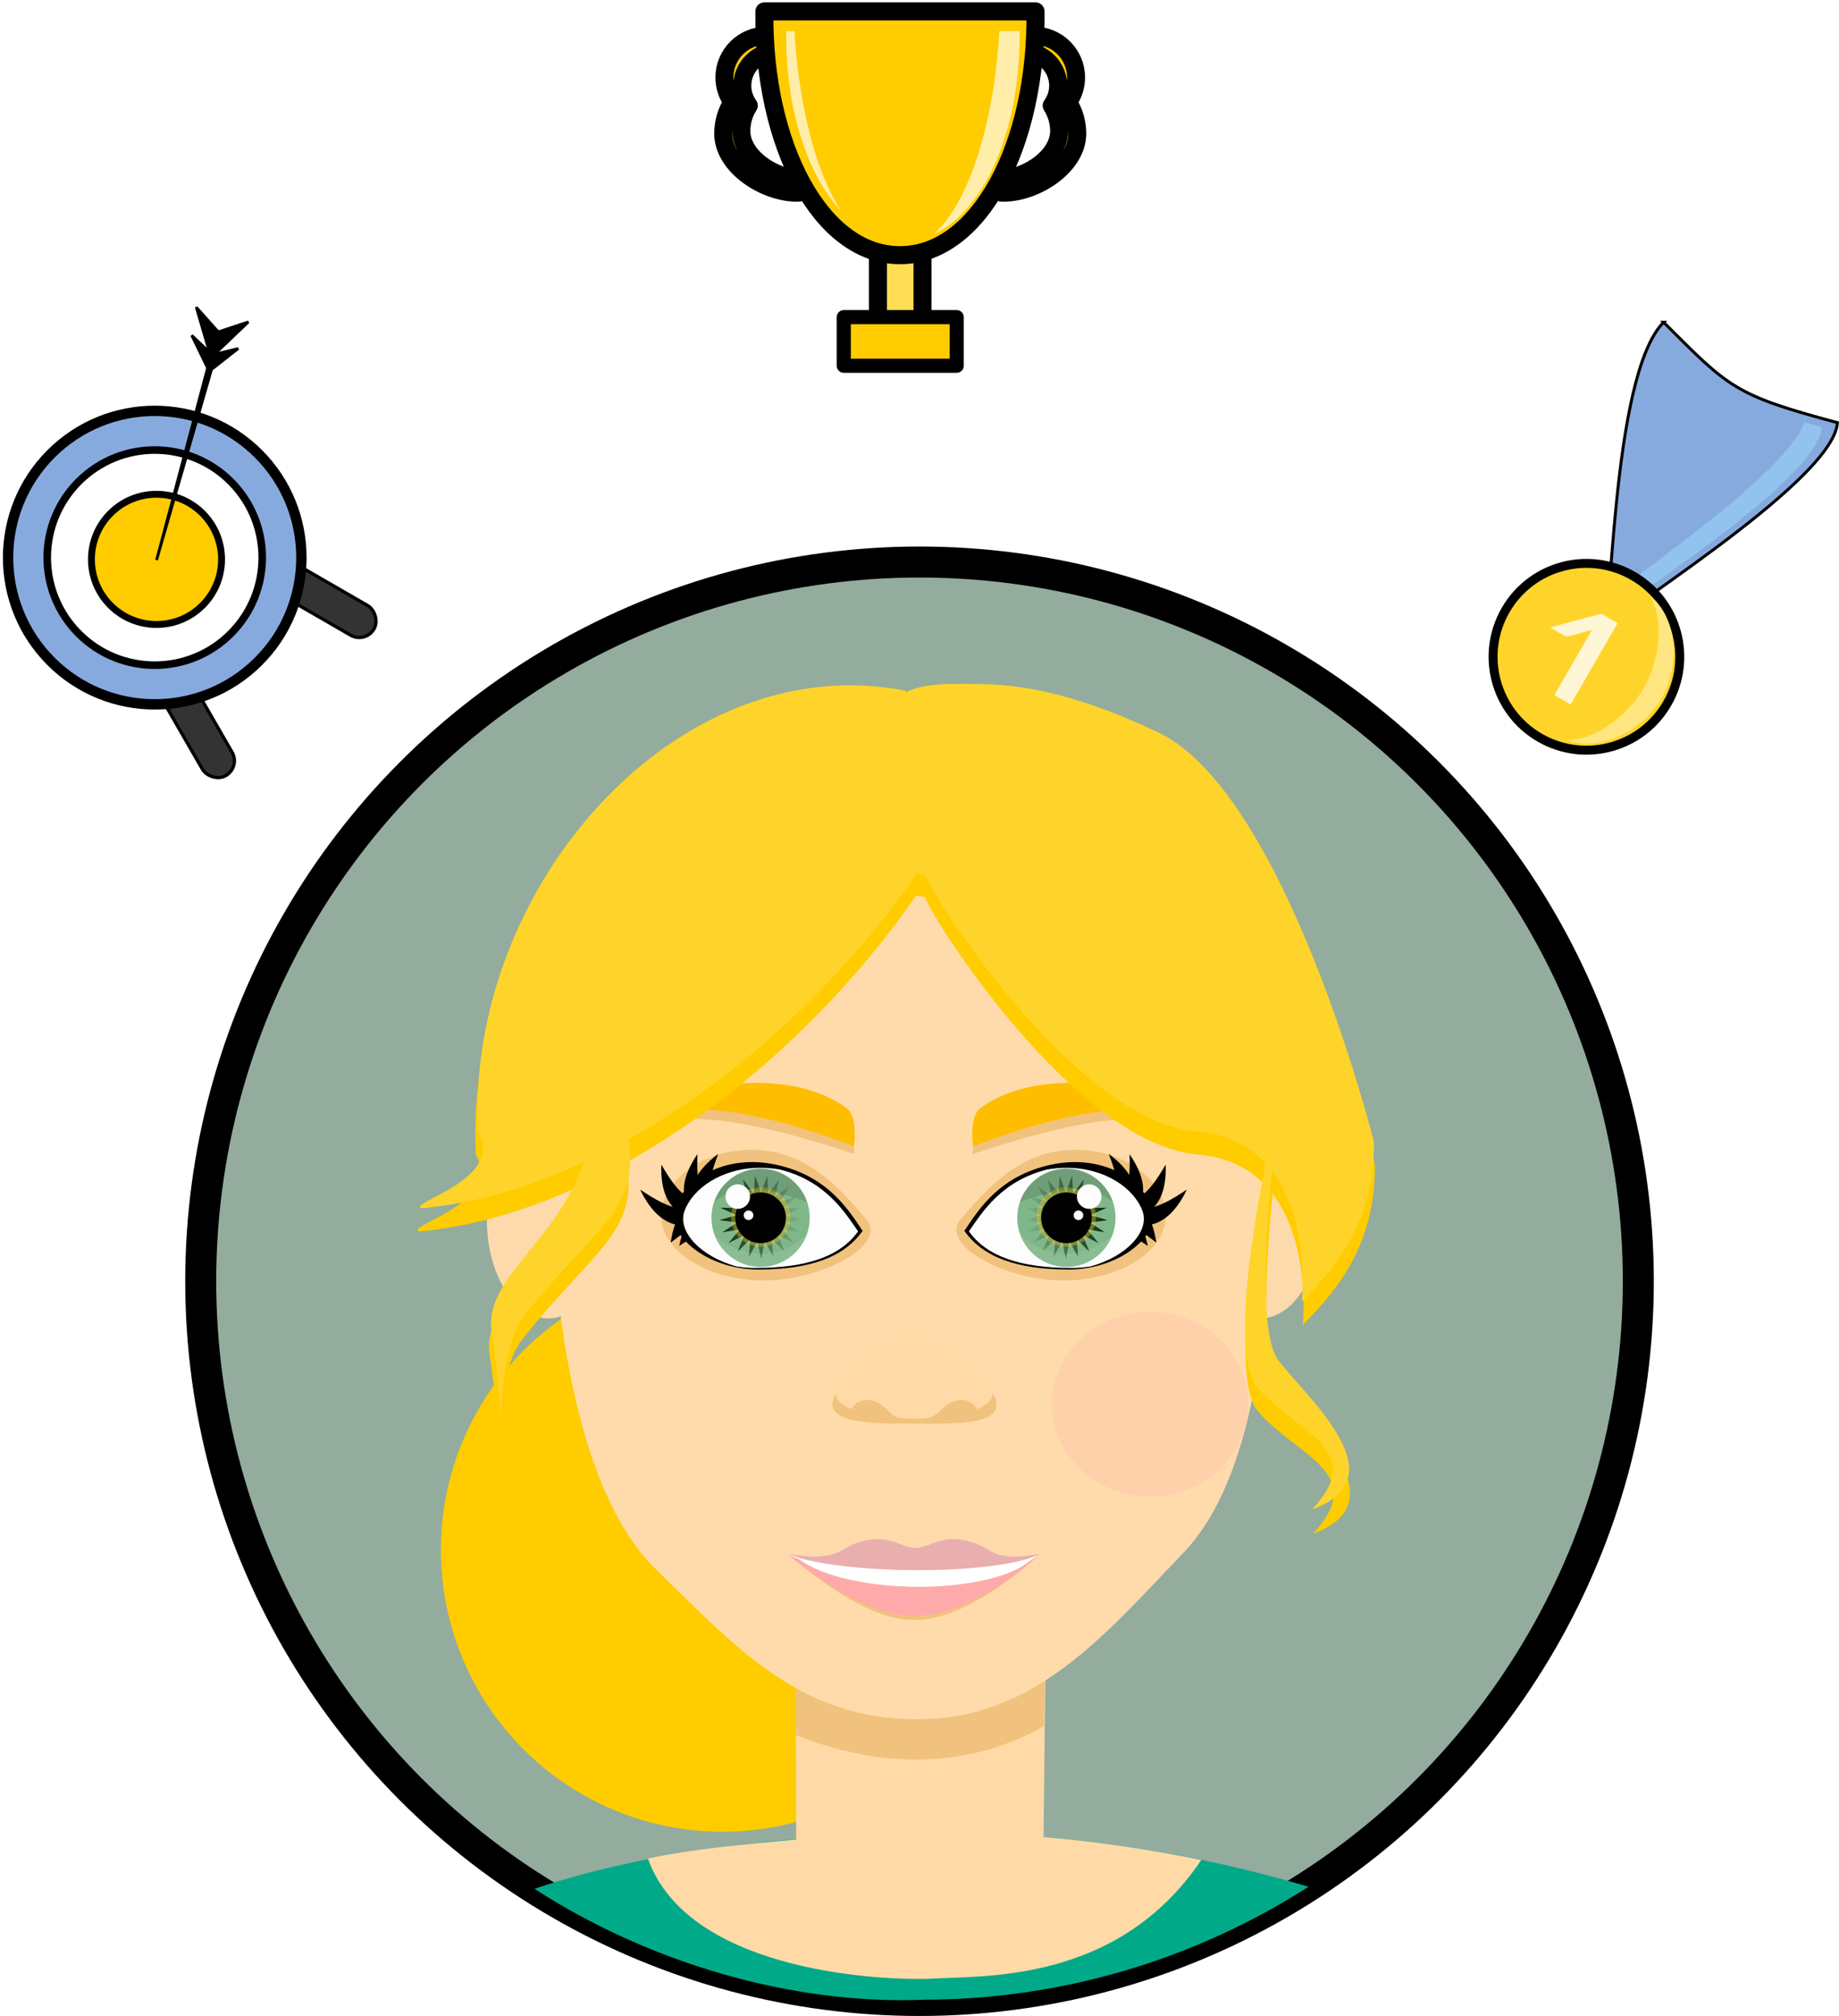 <?xml version="1.0" encoding="UTF-8" standalone="no"?>
<!-- Created with Inkscape (http://www.inkscape.org/) -->

<svg
   xmlns:dc="http://purl.org/dc/elements/1.1/"
   xmlns:cc="http://creativecommons.org/ns#"
   xmlns:rdf="http://www.w3.org/1999/02/22-rdf-syntax-ns#"
   xmlns:svg="http://www.w3.org/2000/svg"
   xmlns="http://www.w3.org/2000/svg"
   xmlns:xlink="http://www.w3.org/1999/xlink"
   xmlns:sodipodi="http://sodipodi.sourceforge.net/DTD/sodipodi-0.dtd"
   xmlns:inkscape="http://www.inkscape.org/namespaces/inkscape"
   width="50.089mm"
   height="54.877mm"
   viewBox="0 0 50.089 54.877"
   version="1.1"
   id="svg10747"
   inkscape:version="0.92.4 (5da689c313, 2019-01-14)"
   sodipodi:docname="amibition_mu.svg">
  <defs
     id="defs10741">
    <filter
       inkscape:collect="always"
       style="color-interpolation-filters:sRGB"
       id="filter1926-2"
       x="-0.037"
       width="1.075"
       y="-0.066"
       height="1.132">
      <feGaussianBlur
         inkscape:collect="always"
         stdDeviation="5.739"
         id="feGaussianBlur1928-0" />
    </filter>
    <linearGradient
       inkscape:collect="always"
       xlink:href="#linearGradient1417"
       id="linearGradient7236"
       gradientUnits="userSpaceOnUse"
       gradientTransform="translate(-1729.619,-42.333)"
       x1="-300.406"
       y1="365.693"
       x2="-138.859"
       y2="365.693" />
    <linearGradient
       inkscape:collect="always"
       id="linearGradient1417">
      <stop
         style="stop-color:#0b280b;stop-opacity:1;"
         offset="0"
         id="stop1413" />
      <stop
         style="stop-color:#0b280b;stop-opacity:0;"
         offset="1"
         id="stop1415" />
    </linearGradient>
    <filter
       inkscape:collect="always"
       style="color-interpolation-filters:sRGB"
       id="filter1717-7"
       x="-0.036"
       width="1.072"
       y="-0.036"
       height="1.072">
      <feGaussianBlur
         inkscape:collect="always"
         stdDeviation="2.426"
         id="feGaussianBlur1719-1" />
    </filter>
    <filter
       inkscape:collect="always"
       style="color-interpolation-filters:sRGB"
       id="filter1653-0"
       x="-0.073"
       width="1.146"
       y="-0.073"
       height="1.146">
      <feGaussianBlur
         inkscape:collect="always"
         stdDeviation="3.528"
         id="feGaussianBlur1655-7" />
    </filter>
    <filter
       inkscape:collect="always"
       style="color-interpolation-filters:sRGB"
       id="filter1677-9"
       x="-0.049"
       width="1.098"
       y="-0.136"
       height="1.273">
      <feGaussianBlur
         inkscape:collect="always"
         stdDeviation="3.676"
         id="feGaussianBlur1679-9" />
    </filter>
    <filter
       inkscape:collect="always"
       style="color-interpolation-filters:sRGB"
       id="filter1705-3"
       x="-0.032"
       width="1.065"
       y="-0.093"
       height="1.185">
      <feGaussianBlur
         inkscape:collect="always"
         stdDeviation="2.383"
         id="feGaussianBlur1707-7" />
    </filter>
    <linearGradient
       inkscape:collect="always"
       xlink:href="#linearGradient2641"
       id="linearGradient7234"
       gradientUnits="userSpaceOnUse"
       gradientTransform="matrix(0.004,0,0,0.003,14.722,236.127)"
       x1="321.875"
       y1="3903.77"
       x2="325"
       y2="3385.02" />
    <linearGradient
       inkscape:collect="always"
       id="linearGradient2641">
      <stop
         style="stop-color:#ff8080;stop-opacity:1"
         offset="0"
         id="stop2637" />
      <stop
         style="stop-color:#e9afaf;stop-opacity:1"
         offset="1"
         id="stop2639" />
    </linearGradient>
    <filter
       inkscape:collect="always"
       style="color-interpolation-filters:sRGB"
       id="filter2556-7"
       x="-0.329"
       width="1.657"
       y="-0.329"
       height="1.657">
      <feGaussianBlur
         inkscape:collect="always"
         stdDeviation="43.007"
         id="feGaussianBlur2558-6" />
    </filter>
    <filter
       inkscape:collect="always"
       style="color-interpolation-filters:sRGB"
       id="filter1870-4-2"
       x="-0.019"
       width="1.039"
       y="-0.032"
       height="1.063">
      <feGaussianBlur
         inkscape:collect="always"
         stdDeviation="1.713"
         id="feGaussianBlur1872-1" />
    </filter>
    <linearGradient
       inkscape:collect="always"
       xlink:href="#linearGradient1417"
       id="linearGradient11524"
       gradientUnits="userSpaceOnUse"
       gradientTransform="translate(-1729.619,-42.333)"
       x1="-300.406"
       y1="365.693"
       x2="-138.859"
       y2="365.693" />
  </defs>
  <sodipodi:namedview
     id="base"
     pagecolor="#ffffff"
     bordercolor="#666666"
     borderopacity="1.0"
     inkscape:pageopacity="0.0"
     inkscape:pageshadow="2"
     inkscape:zoom="0.35"
     inkscape:cx="-229.62944"
     inkscape:cy="406.56211"
     inkscape:document-units="mm"
     inkscape:current-layer="layer1"
     showgrid="false"
     inkscape:window-width="1366"
     inkscape:window-height="705"
     inkscape:window-x="-8"
     inkscape:window-y="-8"
     inkscape:window-maximized="1" />
  <g
     inkscape:label="Layer 1"
     inkscape:groupmode="layer"
     id="layer1"
     transform="translate(-43.747,-201.526)">
    <circle
       cy="236.403"
       cx="68.792"
       id="circle3771-0"
       style="display:inline;opacity:1;fill:#93ac9d;fill-opacity:1;stroke:#000000;stroke-width:0.844;stroke-linejoin:round;stroke-miterlimit:4;stroke-dasharray:none;stroke-opacity:1;paint-order:stroke fill markers"
       r="19.578" />
    <ellipse
       ry="2.697"
       rx="1.667"
       cy="234.718"
       cx="78.068"
       id="ellipse7160"
       style="display:inline;opacity:1;fill:#fcdaab;fill-opacity:1;stroke:none;stroke-width:0.891;stroke-linecap:round;stroke-linejoin:round;stroke-miterlimit:4;stroke-dasharray:none;stroke-dashoffset:0;stroke-opacity:1;paint-order:stroke fill markers" />
    <circle
       style="display:inline;opacity:1;fill:#ffcc00;fill-opacity:1;stroke:none;stroke-width:0.661;stroke-linecap:round;stroke-linejoin:round;stroke-miterlimit:4;stroke-dasharray:none;stroke-dashoffset:0;stroke-opacity:1;paint-order:stroke fill markers"
       id="path2234"
       cx="63.426"
       cy="243.718"
       r="7.671" />
    <path
       sodipodi:nodetypes="ccccc"
       inkscape:connector-curvature="0"
       style="display:inline;opacity:1;fill:#00aa88;fill-opacity:1;stroke:none;stroke-width:0.011;stroke-linejoin:round;stroke-miterlimit:4;stroke-dasharray:none;stroke-opacity:1;paint-order:stroke fill markers"
       d="m 69.485,251.418 c -3.904,0.011 -8.007,0.448 -11.181,1.523 3.1,2.005 6.998,3.168 10.634,3.019 3.705,-0.01 7.33,-1.075 10.449,-3.075 -2.97,-0.883 -6.399,-1.464 -9.901,-1.468 z"
       id="path7162" />
    <path
       sodipodi:nodetypes="cccccccc"
       inkscape:connector-curvature="0"
       id="path7164"
       d="m 65.423,246.822 0.01,4.777 c -1.364,0.126 -2.774,0.252 -4.039,0.518 1.065,2.991 6.019,3.309 7.585,3.276 1.491,-0.095 5.194,0.164 7.488,-3.236 -1.381,-0.286 -2.823,-0.502 -4.297,-0.625 l 0.053,-4.71 z"
       style="display:inline;opacity:1;fill:#ffdaa7;fill-opacity:1;stroke:none;stroke-width:0.014;stroke-linejoin:round;stroke-miterlimit:4;stroke-dasharray:none;stroke-opacity:1;paint-order:stroke fill markers" />
    <path
       sodipodi:nodetypes="ccccc"
       id="path7166"
       d="m 65.423,246.888 v 1.865 c 2.59,1.048 4.975,0.787 6.762,-0.242 l 0.03,-1.623 z"
       style="display:inline;opacity:1;fill:#f1c27d;fill-opacity:1;stroke:none;stroke-width:0.214;stroke-linejoin:round;stroke-miterlimit:4;stroke-dasharray:none;stroke-opacity:1;paint-order:stroke fill markers"
       inkscape:connector-curvature="0" />
    <ellipse
       style="display:inline;opacity:1;fill:#fcdaab;fill-opacity:1;stroke:none;stroke-width:0.891;stroke-linecap:round;stroke-linejoin:round;stroke-miterlimit:4;stroke-dasharray:none;stroke-dashoffset:0;stroke-opacity:1;paint-order:stroke fill markers"
       id="ellipse7168"
       cx="58.674"
       cy="234.718"
       rx="1.667"
       ry="2.697" />
    <path
       style="display:inline;opacity:1;fill:#ffdbac;fill-opacity:1;stroke:none;stroke-width:0.179;stroke-linejoin:round;stroke-miterlimit:4;stroke-dasharray:none;stroke-opacity:1;paint-order:stroke fill markers"
       d="m 78.347,233.679 c 0,3.115 -0.257,7.911 -2.366,10.114 -2.179,2.275 -4.052,4.531 -7.242,4.531 -3.19,0 -4.885,-1.892 -7.141,-4.094 -2.256,-2.203 -2.828,-7.562 -2.828,-10.677 0,-3.115 -0.71,-5.733 1.545,-7.936 2.256,-2.203 5.315,-3.44 8.505,-3.44 3.19,0 5.446,1.403 7.702,3.605 2.256,2.203 1.824,4.782 1.824,7.897 z"
       id="path7170"
       inkscape:connector-curvature="0"
       sodipodi:nodetypes="scscsssss" />
    <g
       id="g7178"
       transform="matrix(0.021,0,0,0.019,65.603,224.041)"
       style="display:inline;opacity:1;stroke:none">
      <path
         style="opacity:1;fill:#f1c27d;fill-opacity:1;stroke:none;stroke-width:0.132;stroke-linejoin:round;stroke-miterlimit:4;stroke-dasharray:none;stroke-opacity:1;paint-order:stroke fill markers;filter:url(#filter1870-4-2)"
         d="m 248.036,812.778 c -18.661,-42.593 -59.502,-87.57 -102.212,-87.7 -43.015,-0.131 -88.165,56.508 -103.357,87.7 -20.646,42.389 48.468,42.012 105.234,42.012 56.766,0 119.63,2.027 100.335,-42.012 z"
         id="path7174"
         inkscape:connector-curvature="0"
         sodipodi:nodetypes="sascs" />
      <path
         sodipodi:nodetypes="cccccccscsccccscccc"
         inkscape:connector-curvature="0"
         id="path7176"
         d="m 142.021,721.649 c -6.828,0.018 -13.607,1.074 -33.446,10.119 -19.839,9.045 -50.101,44.202 -61.903,65.549 -9.153,16.557 -0.667,28.429 16.521,36.464 3.856,-7.993 11.943,-13.078 20.818,-13.09 12.785,6e-5 23.149,10.364 29.763,18.235 2.037,2.424 4.782,4.177 9.768,6.337 4.986,2.16 11.789,2.34 18.478,2.34 0.977,0 1.956,-0.012 2.936,-0.016 0.98,0.012 1.959,0.016 2.935,0.016 6.69,0 13.492,-0.18 18.478,-2.34 4.986,-2.16 7.731,-3.912 9.768,-6.337 6.614,-7.87 16.978,-18.235 29.763,-18.235 8.875,0.012 16.962,5.097 20.818,13.09 17.188,-8.035 25.675,-19.906 16.521,-36.464 -11.801,-21.347 -42.063,-56.504 -61.903,-65.549 -19.839,-9.045 -26.618,-10.1 -33.446,-10.119 -0.977,-0.004 -1.956,0.022 -2.935,0.071 -0.98,-0.049 -1.958,-0.073 -2.936,-0.071 z"
         style="opacity:1;fill:#ffdaa7;fill-opacity:1;stroke:none;stroke-width:0.122;stroke-linejoin:round;stroke-miterlimit:4;stroke-dasharray:none;stroke-opacity:1;paint-order:stroke fill markers" />
    </g>
    <circle
       transform="matrix(0.017,0,0,0.016,81.001,227.562)"
       r="157.096"
       cy="761.674"
       cx="-348.919"
       id="circle7182"
       style="display:inline;opacity:1;fill:#fed1ab;fill-opacity:1;stroke:none;stroke-width:8.314;stroke-linejoin:round;stroke-miterlimit:4;stroke-dasharray:none;stroke-opacity:1;paint-order:stroke fill markers;filter:url(#filter2556-7)" />
    <g
       transform="matrix(1.032,0,0,0.998,52.185,-1.685)"
       id="g7192"
       style="display:inline;opacity:1">
      <path
         style="opacity:1;fill:#ffffff;fill-opacity:1;stroke:none;stroke-width:0.051;stroke-linejoin:round;stroke-miterlimit:4;stroke-dasharray:none;stroke-opacity:1;paint-order:stroke fill markers"
         d="m 14.998,245.831 c -0.334,0 -0.654,0.113 -0.89,0.266 -0.369,0.245 -0.804,0.029 -1.502,-0.1 1.048,0.877 2.299,1.576 3.31,1.576 1.011,0 2.357,-0.641 3.37,-1.578 -0.698,0.129 -1.067,0.346 -1.436,0.102 -0.236,-0.153 -0.556,-0.266 -0.89,-0.266 -0.375,1.8e-4 -0.792,0.244 -1.043,0.244 -0.251,0 -0.544,-0.244 -0.919,-0.244 z"
         id="path7184"
         inkscape:connector-curvature="0"
         sodipodi:nodetypes="cccccccccc" />
      <path
         sodipodi:nodetypes="ccccccscc"
         inkscape:connector-curvature="0"
         id="path7186"
         d="m 15.003,245.596 c -0.334,0 -0.654,0.113 -0.89,0.266 -0.368,0.244 -0.814,0.263 -1.507,0.136 1.333,0.591 5.592,0.599 6.685,-0.002 -0.698,0.129 -1.067,0.111 -1.436,-0.134 -0.236,-0.153 -0.556,-0.266 -0.89,-0.266 -0.375,1.2e-4 -0.727,0.244 -0.978,0.244 -0.251,0 -0.609,-0.244 -0.984,-0.244 z"
         style="opacity:1;fill:url(#linearGradient7234);fill-opacity:1;stroke:none;stroke-width:0.143;stroke-linejoin:round;stroke-miterlimit:4;stroke-dasharray:none;stroke-opacity:1;paint-order:stroke fill markers" />
      <path
         sodipodi:nodetypes="ccccccc"
         inkscape:connector-curvature="0"
         id="path7188"
         d="m 19.287,245.997 c -0.1,0.071 -0.2,0.143 -0.302,0.213 -1.078,0.918 -4.754,0.949 -6.091,-0.07 -0.105,-0.035 -0.203,-0.08 -0.287,-0.141 1.018,0.909 2.357,1.845 3.337,1.799 1.01,0.047 2.33,-0.853 3.343,-1.801 z"
         style="opacity:1;fill:#f1c27d;fill-opacity:1;stroke:none;stroke-width:0.052;stroke-linejoin:round;stroke-miterlimit:4;stroke-dasharray:none;stroke-opacity:1;paint-order:stroke fill markers" />
      <path
         style="opacity:1;fill:#ffaaaa;fill-opacity:1;stroke:none;stroke-width:0.052;stroke-linejoin:round;stroke-miterlimit:4;stroke-dasharray:none;stroke-opacity:1;paint-order:stroke fill markers"
         d="m 19.287,245.997 c -0.1,0.071 -0.2,0.143 -0.302,0.213 -1.078,0.918 -4.754,0.949 -6.091,-0.07 -0.105,-0.035 -0.203,-0.08 -0.287,-0.141 1.018,0.909 2.357,1.728 3.337,1.682 1.01,0.047 2.33,-0.736 3.343,-1.684 z"
         id="path7190"
         inkscape:connector-curvature="0"
         sodipodi:nodetypes="ccccccc" />
    </g>
    <g
       id="g7232"
       transform="matrix(0.014,0,0,0.014,91.768,230.14)"
       style="display:inline;opacity:1;stroke:none">
      <path
         style="opacity:1;fill:#f1c27d;fill-opacity:1;stroke:none;stroke-width:5.383;stroke-linejoin:round;stroke-miterlimit:4;stroke-dasharray:none;stroke-opacity:1;paint-order:stroke fill markers"
         d="m -1793.666,113.304 c 19.617,20.289 26.458,86.935 26.458,86.935 -102.012,-33.729 -225.1,-69.301 -318.176,-68.324 -67.056,0.703 -117.705,30.891 -137.585,44.845 -19.953,-39.907 319.339,-177.187 429.302,-63.455 z"
         id="path7194"
         inkscape:connector-curvature="0"
         sodipodi:nodetypes="scscs" />
      <path
         style="opacity:1;fill:#f1c27d;fill-opacity:1;stroke:none;stroke-width:5.104;stroke-linejoin:round;stroke-miterlimit:4;stroke-dasharray:none;stroke-opacity:1;paint-order:stroke fill markers"
         d="m -1746.12,324.793 c 47.527,51.165 -86.09,121.153 -196.951,121.153 -110.86,0 -200.73,-56.611 -200.73,-126.444 0,-69.833 90.489,-138.146 200.73,-126.444 102.492,10.879 167.566,100.102 196.951,131.736 z"
         id="path7196"
         inkscape:connector-curvature="0"
         sodipodi:nodetypes="sssss" />
      <path
         style="fill:#000000;stroke:none;stroke-width:0.118px;stroke-linecap:butt;stroke-linejoin:miter;stroke-opacity:1"
         d="m -2073.218,200.232 c -59.882,88.051 -0.158,119.241 6.912,117.703 l 23.427,-16.25 c -21.237,-21.012 -32.712,-30.335 -30.339,-101.452 z"
         id="path7198"
         inkscape:connector-curvature="0"
         sodipodi:nodetypes="cccc" />
      <path
         style="fill:#000000;stroke:none;stroke-width:0.118px;stroke-linecap:butt;stroke-linejoin:miter;stroke-opacity:1"
         d="m -2184.652,269.201 c 45.576,95.048 107.077,66.942 109.656,60.683 l -1.476,-26.987 c -30.785,4.434 -45.594,7.969 -108.179,-33.696 z"
         id="path7200"
         inkscape:connector-curvature="0"
         sodipodi:nodetypes="cccc" />
      <path
         sodipodi:nodetypes="cccc"
         inkscape:connector-curvature="0"
         id="path7202"
         d="m -2143.404,220.654 c -4.087,103.847 64.558,103.339 69.846,98.748 l 11.472,-24.868 c -29.792,-8.412 -44.788,-11.198 -81.318,-73.881 z"
         style="fill:#000000;stroke:none;stroke-width:0.118px;stroke-linecap:butt;stroke-linejoin:miter;stroke-opacity:1" />
      <path
         sodipodi:nodetypes="cccc"
         inkscape:connector-curvature="0"
         id="path7204"
         d="m -2032.756,199.778 c -85.334,63.694 -39.054,112.665 -31.869,113.517 l 27.447,-7.717 c -13.219,-26.791 -21.025,-39.348 4.423,-105.799 z"
         style="fill:#000000;stroke:none;stroke-width:0.118px;stroke-linecap:butt;stroke-linejoin:miter;stroke-opacity:1" />
      <path
         sodipodi:nodetypes="cccc"
         inkscape:connector-curvature="0"
         id="path7206"
         d="m -2108.69,378.611 c 21.977,-104.191 89.241,-77.176 93.031,-71.013 l 4.521,28.15 c -29.866,-0.748 -41.891,6.183 -97.552,42.862 z"
         style="fill:#000000;stroke:none;stroke-width:0.118px;stroke-linecap:butt;stroke-linejoin:miter;stroke-opacity:1" />
      <path
         style="fill:#000000;stroke:none;stroke-width:0.118px;stroke-linecap:butt;stroke-linejoin:miter;stroke-opacity:1"
         d="m -2125.229,372.148 c 15.197,-105.394 84.067,-82.782 88.248,-76.877 l 6.33,27.799 c -29.852,1.184 -41.404,8.877 -94.578,49.077 z"
         id="path7208"
         inkscape:connector-curvature="0"
         sodipodi:nodetypes="cccc" />
      <path
         style="opacity:1;fill:#000000;fill-opacity:1;stroke:none;stroke-width:5.354;stroke-linejoin:round;stroke-miterlimit:4;stroke-dasharray:none;stroke-opacity:1;paint-order:stroke fill markers;filter:url(#filter1926-2)"
         d="m -1751.863,349.337 c -35.473,50.75 -101.578,75.217 -202.674,75.217 -101.096,0 -180.615,-68.266 -162.329,-120.671 19.241,-55.142 97.649,-104.432 196.371,-83.18 101.312,21.809 141.344,88.206 168.632,128.635 z"
         id="path7210"
         inkscape:connector-curvature="0"
         sodipodi:nodetypes="csssc" />
      <path
         sodipodi:nodetypes="sscsccs"
         style="opacity:0.99;fill:#ffffff;fill-opacity:1;stroke:none;stroke-width:5.194;stroke-linejoin:round;stroke-miterlimit:4;stroke-dasharray:none;stroke-opacity:1;paint-order:stroke fill markers"
         d="m -1950.992,226.797 c -74.992,0.123 -131.601,40.232 -147.456,84.245 -14.287,39.662 31.997,88.836 101.43,107.526 11.741,1.913 23.971,2.951 36.539,2.951 99.651,0 165.215,-22.448 199.805,-71.146 -25.588,-36.722 -62.747,-97.908 -152.093,-120.257 -13.169,-2.283 -25.945,-3.339 -38.227,-3.319 z"
         id="path7212"
         inkscape:connector-curvature="0" />
      <circle
         cy="323.95"
         cx="-1950.321"
         id="circle7214"
         style="opacity:1;fill:#80b78a;fill-opacity:1;stroke:none;stroke-width:0.075;stroke-linejoin:round;stroke-miterlimit:4;stroke-dasharray:none;stroke-opacity:1;paint-order:stroke fill markers"
         r="95.582" />
      <path
         sodipodi:type="star"
         style="opacity:1;fill:url(#linearGradient11524);fill-opacity:1;stroke:none;stroke-width:0.145;stroke-linejoin:round;stroke-miterlimit:4;stroke-dasharray:none;stroke-opacity:1;paint-order:stroke fill markers;filter:url(#filter1717-7)"
         id="path7216"
         sodipodi:sides="21"
         sodipodi:cx="-1949.2515"
         sodipodi:cy="322.47253"
         sodipodi:r1="47.919106"
         sodipodi:r2="81.218826"
         sodipodi:arg1="0.52359878"
         sodipodi:arg2="0.67319843"
         inkscape:flatsided="false"
         inkscape:rounded="0"
         inkscape:randomized="0"
         d="m -1907.752,346.432 22,26.68 -30.906,-15.512 13.159,31.979 -24.961,-23.933 3.148,34.437 -16.798,-30.227 -7.142,33.835 -7.142,-33.835 -16.798,30.227 3.148,-34.437 -24.961,23.933 13.159,-31.979 -30.906,15.512 22,-26.68 -34.105,5.713 28.887,-19.01 -34.274,-4.594 33.207,-9.65 -31.397,-14.492 34.576,0.566 -25.731,-23.103 32.873,10.732 -17.778,-29.661 28.249,19.945 -8.246,-33.583 21.115,27.385 2.019,-34.521 12.105,32.393 12.105,-32.393 2.019,34.521 21.115,-27.385 -8.246,33.583 28.249,-19.945 -17.778,29.661 32.873,-10.732 -25.731,23.103 34.576,-0.566 -31.397,14.492 33.207,9.65 -34.274,4.594 28.887,19.01 z"
         inkscape:transform-center-x="5.218182"
         inkscape:transform-center-y="2.6234569" />
      <circle
         r="57.83"
         cy="322.324"
         cx="-1949.979"
         id="circle7218"
         style="opacity:0.586;fill:#ffd42a;fill-opacity:1;stroke:none;stroke-width:0.265;stroke-linejoin:round;stroke-miterlimit:4;stroke-dasharray:none;stroke-opacity:1;paint-order:stroke fill markers;filter:url(#filter1653-0)" />
      <circle
         cy="323.95"
         cx="-1950.321"
         id="circle7220"
         style="opacity:0.99;fill:#000000;fill-opacity:1;stroke:none;stroke-width:0.039;stroke-linejoin:round;stroke-miterlimit:4;stroke-dasharray:none;stroke-opacity:1;paint-order:stroke fill markers"
         r="49.275" />
      <path
         style="opacity:0.363;fill:#000000;fill-opacity:1;stroke:none;stroke-width:7.984;stroke-linejoin:round;stroke-miterlimit:4;stroke-dasharray:none;stroke-opacity:1;paint-order:stroke fill markers;filter:url(#filter1677-9)"
         d="m -1950.321,228.368 c -40.507,0.051 -76.583,25.63 -90.036,63.837 50.614,-35.819 95.397,-28.25 180.364,0.849 -13.2,-38.644 -49.492,-64.633 -90.328,-64.686 z"
         id="path7222"
         inkscape:connector-curvature="0"
         sodipodi:nodetypes="cccc" />
      <circle
         style="opacity:0.99;fill:#ffffff;fill-opacity:1;stroke:none;stroke-width:0.091;stroke-linejoin:round;stroke-miterlimit:4;stroke-dasharray:none;stroke-opacity:1;paint-order:stroke fill markers"
         id="circle7224"
         cx="-1994.726"
         cy="282.778"
         r="23.802" />
      <path
         style="opacity:0.302;fill:#ffffff;fill-opacity:1;stroke:none;stroke-width:7.984;stroke-linejoin:round;stroke-miterlimit:4;stroke-dasharray:none;stroke-opacity:1;paint-order:stroke fill markers;filter:url(#filter1705-3)"
         d="m -1861.75,357.807 c -46.579,45.029 -113.544,50.006 -176.567,3.215 14.904,35.418 49.569,58.468 87.996,58.51 33.245,-0.049 64.077,-17.368 81.415,-45.735 2.834,-5.037 5.24,-10.379 7.157,-15.99 z"
         id="path7226"
         inkscape:connector-curvature="0"
         sodipodi:nodetypes="ccccc" />
      <circle
         r="9.34"
         cy="319.08"
         cx="-1973.757"
         id="circle7228"
         style="opacity:0.99;fill:#ffffff;fill-opacity:1;stroke:none;stroke-width:0.036;stroke-linejoin:round;stroke-miterlimit:4;stroke-dasharray:none;stroke-opacity:1;paint-order:stroke fill markers" />
      <path
         style="opacity:1;fill:#ffbd00;fill-opacity:1;stroke:none;stroke-width:5.383;stroke-linejoin:round;stroke-miterlimit:4;stroke-dasharray:none;stroke-opacity:1;paint-order:stroke fill markers"
         d="m -1782.618,111.143 c 22.608,16.893 13.898,73.976 13.898,73.976 -115.588,-45.347 -237.26,-74.293 -316.806,-71.868 -62.928,1.918 -122.998,57.42 -143.987,58.591 1.737,-78.524 302.793,-168.379 446.896,-60.699 z"
         id="path7230"
         inkscape:connector-curvature="0"
         sodipodi:nodetypes="scscs" />
    </g>
    <g
       style="display:inline;opacity:1;stroke:none"
       transform="matrix(-0.014,0,0,0.014,45.488,230.14)"
       id="g7276">
      <path
         sodipodi:nodetypes="scscs"
         inkscape:connector-curvature="0"
         id="path7238"
         d="m -1793.666,113.304 c 19.617,20.289 26.458,86.935 26.458,86.935 -102.012,-33.729 -225.1,-69.301 -318.176,-68.324 -67.056,0.703 -117.705,30.891 -137.585,44.845 -19.953,-39.907 319.339,-177.187 429.302,-63.455 z"
         style="opacity:1;fill:#f1c27d;fill-opacity:1;stroke:none;stroke-width:5.383;stroke-linejoin:round;stroke-miterlimit:4;stroke-dasharray:none;stroke-opacity:1;paint-order:stroke fill markers" />
      <path
         sodipodi:nodetypes="sssss"
         inkscape:connector-curvature="0"
         id="path7240"
         d="m -1746.12,324.793 c 47.527,51.165 -86.09,121.153 -196.951,121.153 -110.86,0 -200.73,-56.611 -200.73,-126.444 0,-69.833 90.489,-138.146 200.73,-126.444 102.492,10.879 167.566,100.102 196.951,131.736 z"
         style="opacity:1;fill:#f1c27d;fill-opacity:1;stroke:none;stroke-width:5.104;stroke-linejoin:round;stroke-miterlimit:4;stroke-dasharray:none;stroke-opacity:1;paint-order:stroke fill markers" />
      <path
         sodipodi:nodetypes="cccc"
         inkscape:connector-curvature="0"
         id="path7242"
         d="m -2073.218,200.232 c -59.882,88.051 -0.158,119.241 6.912,117.703 l 23.427,-16.25 c -21.237,-21.012 -32.712,-30.335 -30.339,-101.452 z"
         style="fill:#000000;stroke:none;stroke-width:0.118px;stroke-linecap:butt;stroke-linejoin:miter;stroke-opacity:1" />
      <path
         sodipodi:nodetypes="cccc"
         inkscape:connector-curvature="0"
         id="path7244"
         d="m -2184.652,269.201 c 45.576,95.048 107.077,66.942 109.656,60.683 l -1.476,-26.987 c -30.785,4.434 -45.594,7.969 -108.179,-33.696 z"
         style="fill:#000000;stroke:none;stroke-width:0.118px;stroke-linecap:butt;stroke-linejoin:miter;stroke-opacity:1" />
      <path
         style="fill:#000000;stroke:none;stroke-width:0.118px;stroke-linecap:butt;stroke-linejoin:miter;stroke-opacity:1"
         d="m -2143.404,220.654 c -4.087,103.847 64.558,103.339 69.846,98.748 l 11.472,-24.868 c -29.792,-8.412 -44.788,-11.198 -81.318,-73.881 z"
         id="path7246"
         inkscape:connector-curvature="0"
         sodipodi:nodetypes="cccc" />
      <path
         style="fill:#000000;stroke:none;stroke-width:0.118px;stroke-linecap:butt;stroke-linejoin:miter;stroke-opacity:1"
         d="m -2032.756,199.778 c -85.334,63.694 -39.054,112.665 -31.869,113.517 l 27.447,-7.717 c -13.219,-26.791 -21.025,-39.348 4.423,-105.799 z"
         id="path7248"
         inkscape:connector-curvature="0"
         sodipodi:nodetypes="cccc" />
      <path
         style="fill:#000000;stroke:none;stroke-width:0.118px;stroke-linecap:butt;stroke-linejoin:miter;stroke-opacity:1"
         d="m -2108.69,378.611 c 21.977,-104.191 89.241,-77.176 93.031,-71.013 l 4.521,28.15 c -29.866,-0.748 -41.891,6.183 -97.552,42.862 z"
         id="path7250"
         inkscape:connector-curvature="0"
         sodipodi:nodetypes="cccc" />
      <path
         sodipodi:nodetypes="cccc"
         inkscape:connector-curvature="0"
         id="path7252"
         d="m -2125.229,372.148 c 15.197,-105.394 84.067,-82.782 88.248,-76.877 l 6.33,27.799 c -29.852,1.184 -41.404,8.877 -94.578,49.077 z"
         style="fill:#000000;stroke:none;stroke-width:0.118px;stroke-linecap:butt;stroke-linejoin:miter;stroke-opacity:1" />
      <path
         sodipodi:nodetypes="csssc"
         inkscape:connector-curvature="0"
         id="path7254"
         d="m -1751.863,349.337 c -35.473,50.75 -101.578,75.217 -202.674,75.217 -101.096,0 -180.615,-68.266 -162.329,-120.671 19.241,-55.142 97.649,-104.432 196.371,-83.18 101.312,21.809 141.344,88.206 168.632,128.635 z"
         style="opacity:1;fill:#000000;fill-opacity:1;stroke:none;stroke-width:5.354;stroke-linejoin:round;stroke-miterlimit:4;stroke-dasharray:none;stroke-opacity:1;paint-order:stroke fill markers;filter:url(#filter1926-2)" />
      <path
         inkscape:connector-curvature="0"
         id="path7256"
         d="m -1950.992,226.797 c -74.992,0.123 -131.601,40.232 -147.456,84.245 -14.287,39.662 31.997,88.836 101.43,107.526 11.741,1.913 23.971,2.951 36.539,2.951 99.651,0 165.215,-22.448 199.805,-71.146 -25.588,-36.722 -62.747,-97.908 -152.093,-120.257 -13.169,-2.283 -25.945,-3.339 -38.227,-3.319 z"
         style="opacity:0.99;fill:#ffffff;fill-opacity:1;stroke:none;stroke-width:5.194;stroke-linejoin:round;stroke-miterlimit:4;stroke-dasharray:none;stroke-opacity:1;paint-order:stroke fill markers"
         sodipodi:nodetypes="sscsccs" />
      <circle
         r="95.582"
         style="opacity:1;fill:#80b78a;fill-opacity:1;stroke:none;stroke-width:0.075;stroke-linejoin:round;stroke-miterlimit:4;stroke-dasharray:none;stroke-opacity:1;paint-order:stroke fill markers"
         id="circle7258"
         cx="-1950.321"
         cy="323.95" />
      <path
         inkscape:transform-center-y="2.6234569"
         inkscape:transform-center-x="5.218182"
         d="m -1907.752,346.432 22,26.68 -30.906,-15.512 13.159,31.979 -24.961,-23.933 3.148,34.437 -16.798,-30.227 -7.142,33.835 -7.142,-33.835 -16.798,30.227 3.148,-34.437 -24.961,23.933 13.159,-31.979 -30.906,15.512 22,-26.68 -34.105,5.713 28.887,-19.01 -34.274,-4.594 33.207,-9.65 -31.397,-14.492 34.576,0.566 -25.731,-23.103 32.873,10.732 -17.778,-29.661 28.249,19.945 -8.246,-33.583 21.115,27.385 2.019,-34.521 12.105,32.393 12.105,-32.393 2.019,34.521 21.115,-27.385 -8.246,33.583 28.249,-19.945 -17.778,29.661 32.873,-10.732 -25.731,23.103 34.576,-0.566 -31.397,14.492 33.207,9.65 -34.274,4.594 28.887,19.01 z"
         inkscape:randomized="0"
         inkscape:rounded="0"
         inkscape:flatsided="false"
         sodipodi:arg2="0.67319843"
         sodipodi:arg1="0.52359878"
         sodipodi:r2="81.218826"
         sodipodi:r1="47.919106"
         sodipodi:cy="322.47253"
         sodipodi:cx="-1949.2515"
         sodipodi:sides="21"
         id="path7260"
         style="opacity:1;fill:url(#linearGradient7236);fill-opacity:1;stroke:none;stroke-width:0.145;stroke-linejoin:round;stroke-miterlimit:4;stroke-dasharray:none;stroke-opacity:1;paint-order:stroke fill markers;filter:url(#filter1717-7)"
         sodipodi:type="star" />
      <circle
         style="opacity:0.586;fill:#ffd42a;fill-opacity:1;stroke:none;stroke-width:0.265;stroke-linejoin:round;stroke-miterlimit:4;stroke-dasharray:none;stroke-opacity:1;paint-order:stroke fill markers;filter:url(#filter1653-0)"
         id="circle7262"
         cx="-1949.979"
         cy="322.324"
         r="57.83" />
      <circle
         r="49.275"
         style="opacity:0.99;fill:#000000;fill-opacity:1;stroke:none;stroke-width:0.039;stroke-linejoin:round;stroke-miterlimit:4;stroke-dasharray:none;stroke-opacity:1;paint-order:stroke fill markers"
         id="circle7264"
         cx="-1950.321"
         cy="323.95" />
      <path
         sodipodi:nodetypes="cccc"
         inkscape:connector-curvature="0"
         id="path7266"
         d="m -1950.321,228.368 c -40.507,0.051 -76.583,25.63 -90.036,63.837 50.614,-35.819 95.397,-28.25 180.364,0.849 -13.2,-38.644 -49.492,-64.633 -90.328,-64.686 z"
         style="opacity:0.363;fill:#000000;fill-opacity:1;stroke:none;stroke-width:7.984;stroke-linejoin:round;stroke-miterlimit:4;stroke-dasharray:none;stroke-opacity:1;paint-order:stroke fill markers;filter:url(#filter1677-9)" />
      <circle
         r="23.802"
         cy="282.778"
         cx="-1994.726"
         id="circle7268"
         style="opacity:0.99;fill:#ffffff;fill-opacity:1;stroke:none;stroke-width:0.091;stroke-linejoin:round;stroke-miterlimit:4;stroke-dasharray:none;stroke-opacity:1;paint-order:stroke fill markers" />
      <path
         sodipodi:nodetypes="ccccc"
         inkscape:connector-curvature="0"
         id="path7270"
         d="m -1861.75,357.807 c -46.579,45.029 -113.544,50.006 -176.567,3.215 14.904,35.418 49.569,58.468 87.996,58.51 33.245,-0.049 64.077,-17.368 81.415,-45.735 2.834,-5.037 5.24,-10.379 7.157,-15.99 z"
         style="opacity:0.302;fill:#ffffff;fill-opacity:1;stroke:none;stroke-width:7.984;stroke-linejoin:round;stroke-miterlimit:4;stroke-dasharray:none;stroke-opacity:1;paint-order:stroke fill markers;filter:url(#filter1705-3)" />
      <circle
         style="opacity:0.99;fill:#ffffff;fill-opacity:1;stroke:none;stroke-width:0.036;stroke-linejoin:round;stroke-miterlimit:4;stroke-dasharray:none;stroke-opacity:1;paint-order:stroke fill markers"
         id="circle7272"
         cx="-1973.757"
         cy="319.08"
         r="9.34" />
      <path
         sodipodi:nodetypes="scscs"
         inkscape:connector-curvature="0"
         id="path7274"
         d="m -1782.618,111.143 c 22.608,16.893 13.898,73.976 13.898,73.976 -115.588,-45.347 -237.26,-74.293 -316.806,-71.868 -62.928,1.918 -122.998,57.42 -143.987,58.591 1.737,-78.524 302.793,-168.379 446.896,-60.699 z"
         style="opacity:1;fill:#ffbd00;fill-opacity:1;stroke:none;stroke-width:5.383;stroke-linejoin:round;stroke-miterlimit:4;stroke-dasharray:none;stroke-opacity:1;paint-order:stroke fill markers" />
    </g>
    <path
       inkscape:connector-curvature="0"
       style="display:inline;opacity:1;fill:#ffcc00;stroke:none;stroke-width:0.266px;stroke-linecap:butt;stroke-linejoin:miter;stroke-opacity:1"
       d="m 69.959,220.723 c -0.611,-0.005 -1.147,0.025 -1.559,0.227 v -0.039 c -6.25,-1.228 -12.027,5.36 -11.694,12.047 0.76,1.309 -1.943,1.939 -1.545,2.091 1.464,-0.132 2.965,-0.578 4.439,-1.263 -0.752,2.163 -2.572,3.061 -2.538,4.474 0.225,1.462 0.253,2.446 0.253,2.446 0.099,-1.199 0.226,-2.173 0.665,-2.731 1.854,-2.358 3.198,-2.907 2.827,-4.805 3.033,-1.691 5.865,-4.336 7.895,-7.27 0.08,0.021 0.16,0.042 0.245,0.057 0.141,0.516 4.084,6.712 7.417,6.994 0.848,0.072 1.448,0.408 1.874,0.869 -0.424,2.131 -0.917,5.347 -0.208,6.148 1.08,1.22 3.004,1.666 1.479,3.309 2.37,-0.868 -0.07,-2.981 -0.915,-4.06 -0.518,-0.662 -0.373,-3.271 -0.185,-5.193 1.053,1.377 0.818,3.574 0.818,3.574 1.052,-1.06 1.967,-2.257 1.971,-4.365 0,0 -2.452,-9.737 -6.019,-11.239 -1.861,-0.876 -3.382,-1.236 -4.586,-1.259 h -5.29e-4 c -0.218,-0.004 -0.43,-0.01 -0.633,-0.011 z"
       id="path2228" />
    <path
       id="path2230"
       d="m 69.972,220.142 c -0.608,-0.005 -1.143,0.025 -1.553,0.226 v -0.039 c -6.228,-1.224 -11.984,5.341 -11.653,12.004 0.757,1.304 -1.936,1.933 -1.54,2.083 1.458,-0.132 2.955,-0.576 4.423,-1.258 -0.749,2.156 -2.563,3.05 -2.529,4.458 0.224,1.457 0.252,2.438 0.252,2.438 0.099,-1.195 0.225,-2.165 0.662,-2.721 1.848,-2.35 3.187,-2.897 2.817,-4.788 3.022,-1.685 5.844,-4.32 7.867,-7.244 0.079,0.021 0.159,0.042 0.244,0.056 0.14,0.514 4.069,6.688 7.39,6.969 0.845,0.071 1.443,0.407 1.868,0.866 -0.422,2.123 -0.914,5.328 -0.207,6.126 1.076,1.216 2.993,1.66 1.473,3.297 2.362,-0.865 -0.07,-2.97 -0.912,-4.046 -0.516,-0.66 -0.372,-3.26 -0.184,-5.175 1.049,1.372 0.815,3.561 0.815,3.561 1.048,-1.056 1.96,-2.249 1.964,-4.35 0,0 -2.443,-9.702 -5.998,-11.199 -1.854,-0.873 -3.37,-1.232 -4.57,-1.255 h -5.29e-4 c -0.217,-0.004 -0.428,-0.01 -0.631,-0.011 z"
       style="display:inline;opacity:1;fill:#ffd42a;stroke:none;stroke-width:0.265px;stroke-linecap:butt;stroke-linejoin:miter;stroke-opacity:1"
       inkscape:connector-curvature="0" />
    <g
       style="display:inline"
       id="g6677"
       transform="translate(21.258,3.865)">
      <g
         transform="matrix(0.591,0,0,0.591,56.911,65.914)"
         id="g1195">
        <path
           style="opacity:1;fill:#ffcc00;fill-opacity:1;stroke:#000000;stroke-width:0.83;stroke-linecap:round;stroke-linejoin:round;stroke-miterlimit:4;stroke-dasharray:none;stroke-dashoffset:0;stroke-opacity:1;paint-order:stroke fill markers"
           d="m -22.932,224.566 v 5.1e-4 c -1.064,2.3e-4 -1.927,0.863 -1.926,1.927 9.19e-4,0.406 0.13,0.801 0.369,1.13 -0.275,0.433 -0.422,0.935 -0.424,1.448 -1.81e-4,1.499 1.901,2.726 3.4,2.726 0.036,-0.001 0.072,-0.003 0.107,-0.006 l -0.062,-0.636 c -1.188,-0.072 -2.61,-1.032 -2.61,-2.199 0.001,-0.415 0.12,-0.822 0.343,-1.173 -0.193,-0.266 -0.298,-0.585 -0.299,-0.914 -7.5e-5,-0.861 0.698,-1.56 1.56,-1.56 v -5.2e-4 c 0.151,1.8e-4 0.299,0.024 0.443,0.067 l -0.06,-0.616 c -0.262,-0.127 -0.549,-0.194 -0.841,-0.194 z"
           id="path1162"
           inkscape:connector-curvature="0" />
        <path
           inkscape:connector-curvature="0"
           id="path1178"
           d="m -10.578,224.566 v 5.1e-4 c 1.064,2.3e-4 1.927,0.863 1.926,1.927 -9.19e-4,0.406 -0.13,0.801 -0.369,1.13 0.275,0.433 0.422,0.935 0.424,1.448 1.81e-4,1.499 -1.901,2.726 -3.4,2.726 -0.036,-0.001 -0.072,-0.003 -0.107,-0.006 l 0.062,-0.636 c 1.188,-0.072 2.61,-1.032 2.61,-2.199 -0.001,-0.415 -0.12,-0.822 -0.343,-1.173 0.193,-0.266 0.298,-0.585 0.299,-0.914 7.5e-5,-0.861 -0.698,-1.56 -1.56,-1.56 v -5.2e-4 c -0.151,1.8e-4 -0.299,0.024 -0.443,0.067 l 0.06,-0.616 c 0.262,-0.127 0.549,-0.194 0.841,-0.194 z"
           style="opacity:1;fill:#ffcc00;fill-opacity:1;stroke:#000000;stroke-width:0.83;stroke-linecap:round;stroke-linejoin:round;stroke-miterlimit:4;stroke-dasharray:none;stroke-dashoffset:0;stroke-opacity:1;paint-order:stroke fill markers" />
        <rect
           style="opacity:1;fill:#ffdd55;fill-opacity:1;stroke:#000000;stroke-width:0.83;stroke-linecap:round;stroke-linejoin:round;stroke-miterlimit:4;stroke-dasharray:none;stroke-dashoffset:0;stroke-opacity:1;paint-order:stroke fill markers"
           id="rect1180"
           width="2.055"
           height="5.412"
           x="-17.783"
           y="232.681" />
        <path
           style="opacity:1;fill:#ffcc00;fill-opacity:1;stroke:#000000;stroke-width:3.137;stroke-linecap:round;stroke-linejoin:round;stroke-miterlimit:4;stroke-dasharray:none;stroke-dashoffset:0;stroke-opacity:1;paint-order:stroke fill markers"
           d="M -53.395,62.627 C -53.684,85.854 -43.546,105.03 -29.822,104.996 -16.099,105.029 -5.96,85.854 -6.25,62.627 H -29.822 Z"
           id="path1148"
           inkscape:connector-curvature="0"
           sodipodi:nodetypes="ccccc"
           transform="matrix(0.265,0,0,0.265,-8.865,206.851)" />
        <rect
           style="opacity:1;fill:#ffcc00;fill-opacity:1;stroke:#000000;stroke-width:0.651;stroke-linecap:round;stroke-linejoin:round;stroke-miterlimit:4;stroke-dasharray:none;stroke-dashoffset:0;stroke-opacity:1;paint-order:stroke fill markers"
           id="rect1182"
           width="5.206"
           height="2.238"
           x="-19.358"
           y="237.53" />
        <path
           style="opacity:1;fill:#ffeeaa;fill-opacity:1;stroke:none;stroke-width:0.716;stroke-linecap:round;stroke-linejoin:round;stroke-miterlimit:4;stroke-dasharray:none;stroke-dashoffset:0;stroke-opacity:1;paint-order:stroke fill markers"
           d="m -22.01,224.356 c -0.044,3.489 0.945,6.577 2.518,8.277 -1.149,-1.804 -1.936,-4.799 -2.138,-8.277 z m 9.822,0 c -0.25,4.294 -1.391,7.852 -3.003,9.342 2.372,-1.102 3.992,-4.896 3.936,-9.342 z"
           id="path1184"
           inkscape:connector-curvature="0" />
      </g>
      <g
         transform="matrix(0.523,-0.523,0.523,0.523,-68.825,40.767)"
         id="g1241">
        <rect
           style="opacity:1;fill:#333333;fill-opacity:1;stroke:#000000;stroke-width:0.12;stroke-linecap:round;stroke-linejoin:round;stroke-miterlimit:4;stroke-dasharray:none;stroke-dashoffset:0;stroke-opacity:1;paint-order:stroke fill markers"
           id="rect1231"
           width="1.259"
           height="5.266"
           x="-6.843"
           y="269.047"
           transform="rotate(15)"
           ry="0.629" />
        <rect
           transform="matrix(-0.966,0.259,0.259,0.966,0,0)"
           y="231.167"
           x="134.527"
           height="5.266"
           width="1.259"
           id="rect1233"
           style="opacity:1;fill:#333333;fill-opacity:1;stroke:#000000;stroke-width:0.12;stroke-linecap:round;stroke-linejoin:round;stroke-miterlimit:4;stroke-dasharray:none;stroke-dashoffset:0;stroke-opacity:1;paint-order:stroke fill markers"
           ry="0.629" />
        <circle
           style="opacity:1;fill:#87aade;fill-opacity:1;stroke:#000000;stroke-width:0.381;stroke-linecap:round;stroke-linejoin:round;stroke-miterlimit:4;stroke-dasharray:none;stroke-dashoffset:0;stroke-opacity:1;paint-order:stroke fill markers"
           id="path1213"
           cx="-73.178"
           cy="255.833"
           r="5.401" />
        <circle
           r="3.959"
           cy="255.833"
           cx="-73.178"
           id="circle1215"
           style="opacity:1;fill:#ffffff;fill-opacity:1;stroke:#000000;stroke-width:0.279;stroke-linecap:round;stroke-linejoin:round;stroke-miterlimit:4;stroke-dasharray:none;stroke-dashoffset:0;stroke-opacity:1;paint-order:stroke fill markers" />
        <circle
           style="opacity:1;fill:#ffcc00;fill-opacity:1;stroke:#000000;stroke-width:0.254;stroke-linecap:round;stroke-linejoin:round;stroke-miterlimit:4;stroke-dasharray:none;stroke-dashoffset:0;stroke-opacity:1;paint-order:stroke fill markers"
           id="path1225"
           cx="-73.178"
           cy="255.925"
           r="2.396" />
        <path
           inkscape:connector-curvature="0"
           id="path1221"
           d="m -65.719,251.576 1.113,0.562 -1.727,-0.041 0.769,0.469 -1.239,-0.151 -6.39,3.529 6.326,-3.67 0.436,-1.261 0.022,0.901 0.828,-1.516 -0.07,1.245"
           style="fill:#000000;stroke:#000000;stroke-width:0.101px;stroke-linecap:butt;stroke-linejoin:miter;stroke-opacity:1"
           sodipodi:nodetypes="ccccccccccc" />
      </g>
      <g
         transform="translate(0,8.715)"
         id="g6655">
        <path
           style="fill:#87aade;fill-opacity:1;stroke:#000000;stroke-width:0.081px;stroke-linecap:butt;stroke-linejoin:miter;stroke-opacity:1"
           d="m 67.801,197.718 c 1.79,1.79 1.929,1.982 4.734,2.733 -0.108,1.65 -6.548,5.498 -6.419,5.75 0.3,0.23 0.212,-6.999 1.685,-8.483 z"
           id="path1243"
           inkscape:connector-curvature="0"
           sodipodi:nodetypes="cccc" />
        <path
           style="fill:#91c3ee;fill-opacity:1;stroke:none;stroke-width:0.077px;stroke-linecap:butt;stroke-linejoin:miter;stroke-opacity:1"
           d="m 72.109,200.571 c -0.169,-0.045 -0.327,-0.088 -0.476,-0.13 -0.478,1.391 -4.63,4.165 -5.457,4.901 -0.025,0.257 -0.05,0.46 -0.077,0.571 0.657,-0.649 5.916,-3.891 6.011,-5.342 z m -6.011,5.342 c -0.051,0.05 -0.077,0.087 -0.068,0.104 0.025,0.019 0.048,-0.019 0.068,-0.104 z"
           id="path1251"
           inkscape:connector-curvature="0" />
        <circle
           style="opacity:1;fill:#ffd42a;fill-opacity:1;stroke:#000000;stroke-width:0.244;stroke-linecap:round;stroke-linejoin:round;stroke-miterlimit:4;stroke-dasharray:none;stroke-dashoffset:0;stroke-opacity:1;paint-order:stroke fill markers"
           id="path1245"
           cx="160.309"
           cy="146.266"
           r="2.542"
           transform="rotate(30)" />
        <path
           style="fill:#fff6d5;stroke:none;stroke-width:0.102px;stroke-linecap:butt;stroke-linejoin:miter;stroke-opacity:1"
           d="m 64.707,206.025 0.443,0.256 0.699,-0.187 -1.023,1.773 0.443,0.256 1.279,-2.216 -0.443,-0.256 z"
           id="path1249"
           inkscape:connector-curvature="0" />
        <path
           style="opacity:1;fill:#ffe680;fill-opacity:1;stroke:none;stroke-width:0.191;stroke-linecap:round;stroke-linejoin:round;stroke-miterlimit:4;stroke-dasharray:none;stroke-dashoffset:0;stroke-opacity:1;paint-order:stroke fill markers"
           d="m 67.439,205.171 c 0.4,0.703 0.228,1.801 -0.175,2.502 -0.406,0.701 -1.277,1.412 -2.087,1.416 0.916,0.356 2.078,-0.287 2.57,-1.138 0.489,-0.85 0.456,-2.165 -0.308,-2.78 z"
           id="circle1259"
           inkscape:connector-curvature="0"
           sodipodi:nodetypes="ccccc" />
      </g>
    </g>
  </g>
</svg>

